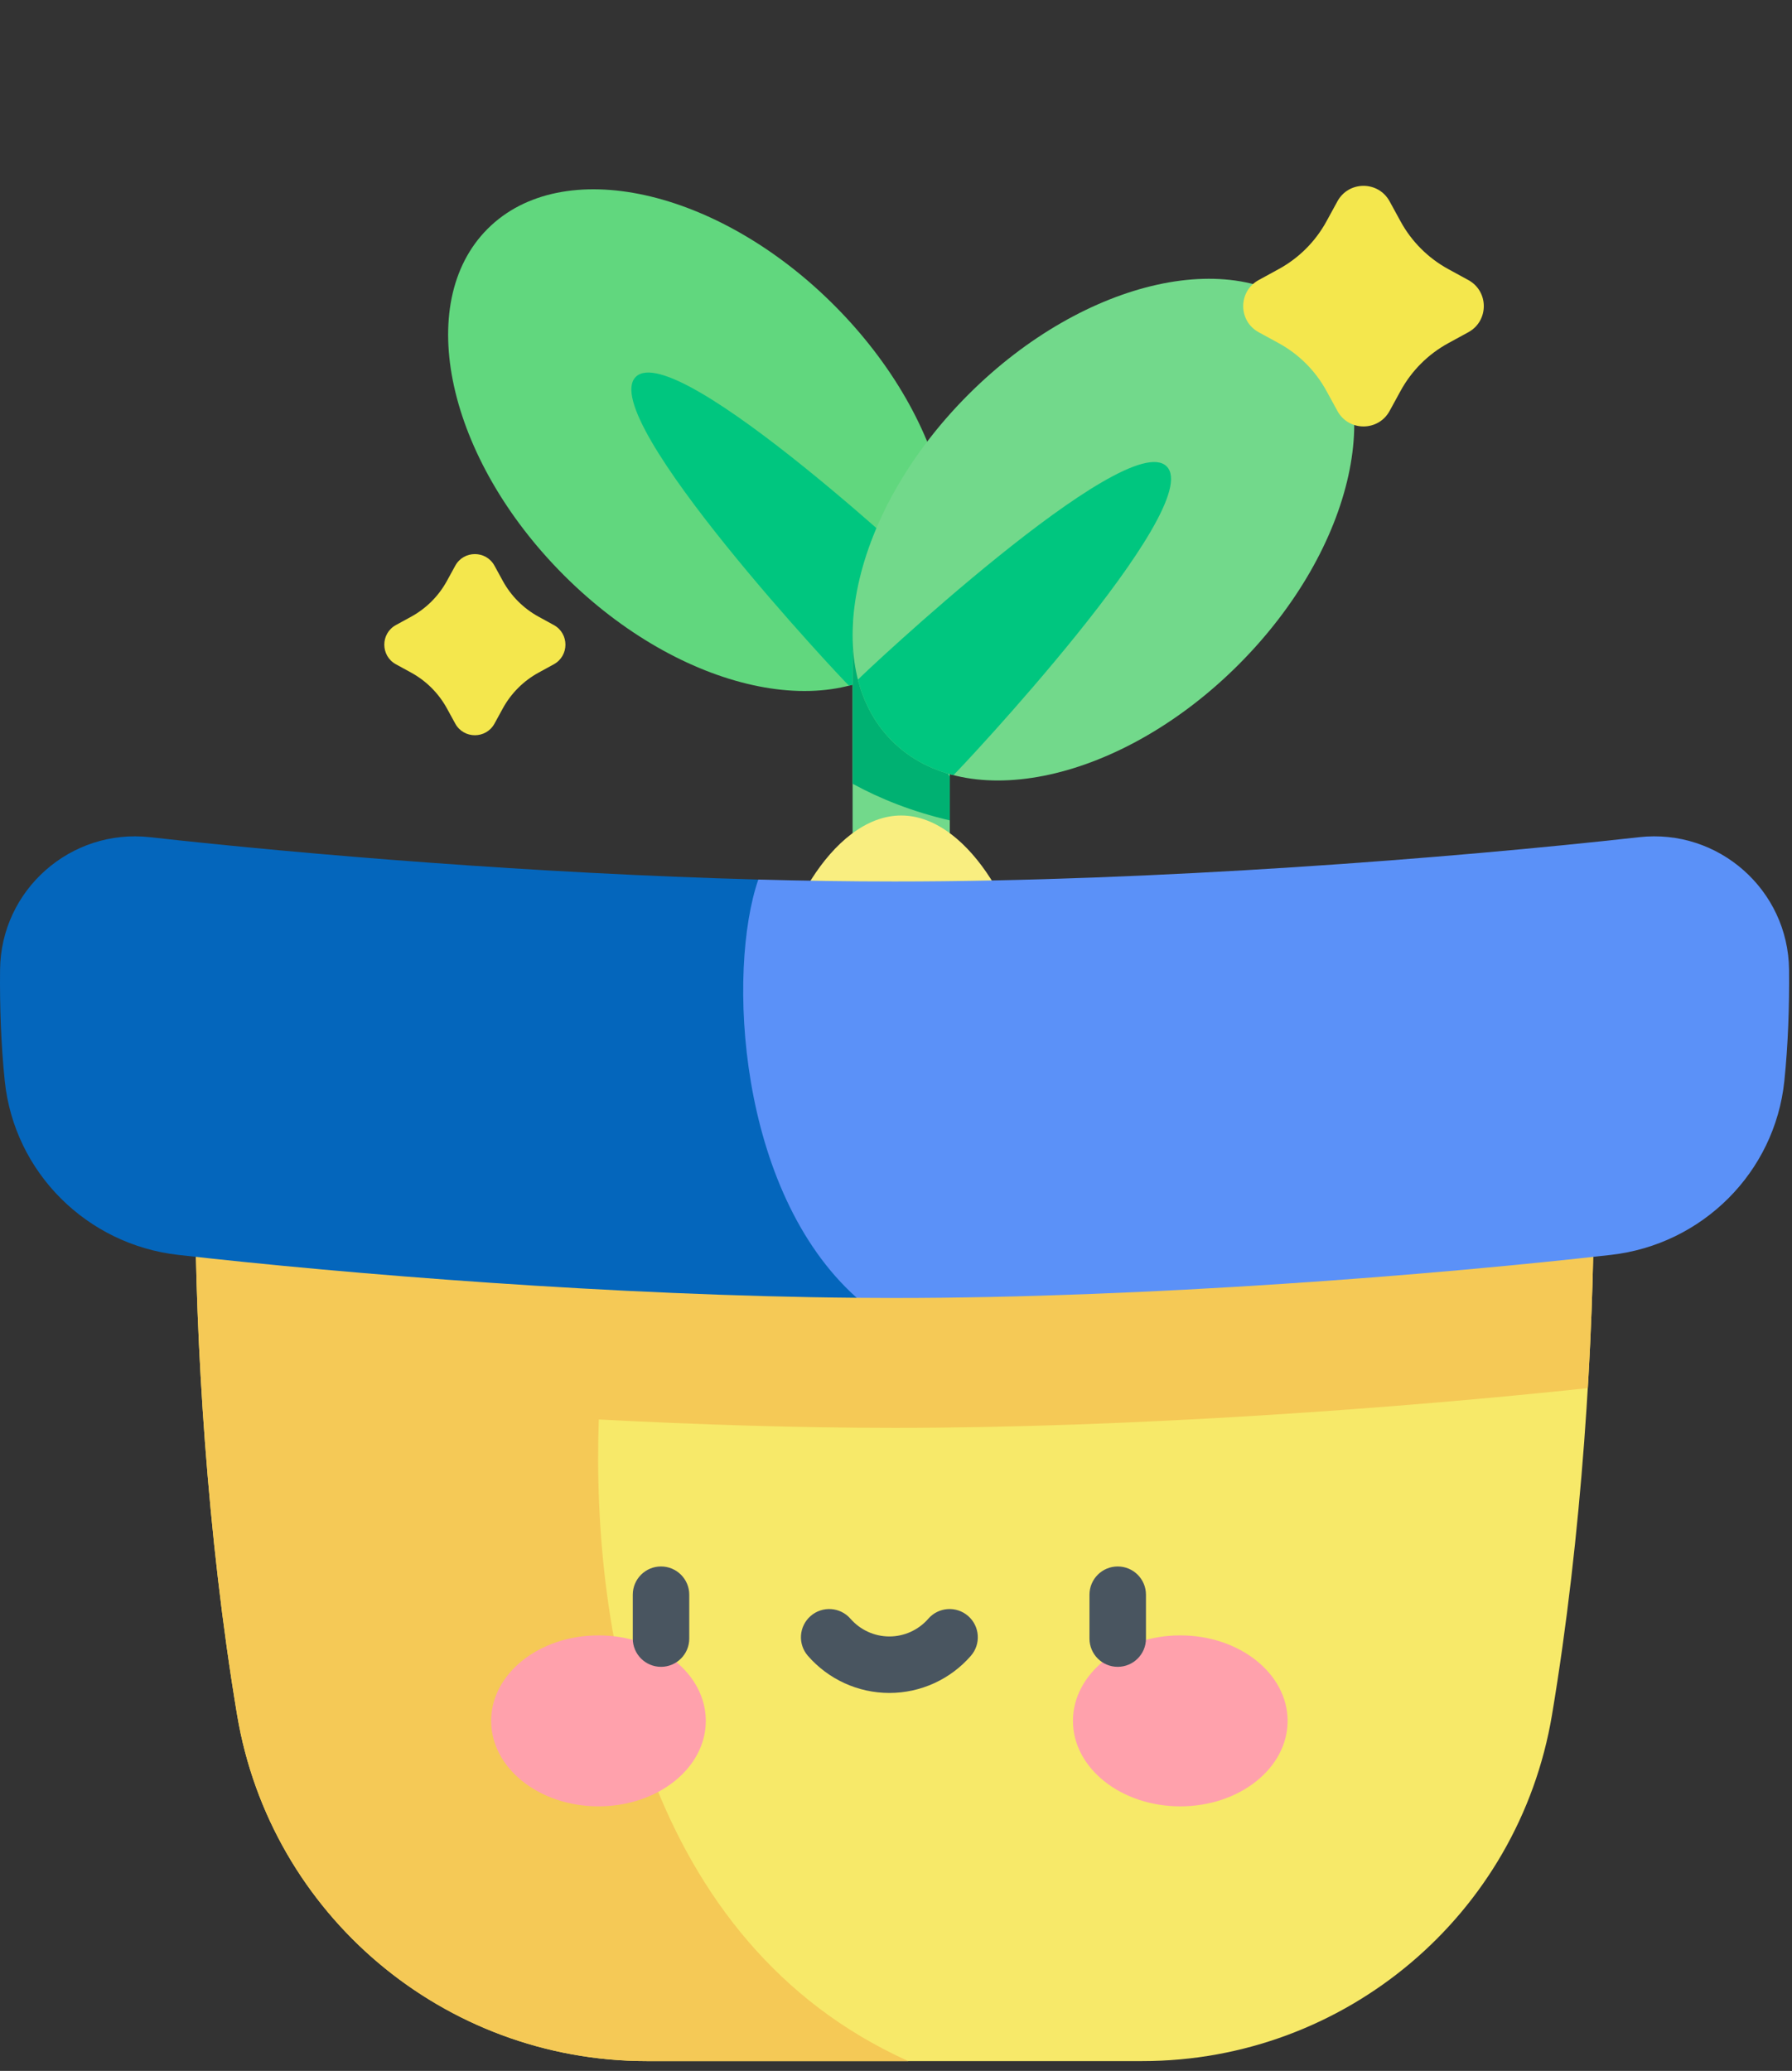<svg width="135" height="156" viewBox="0 0 135 156" fill="none" xmlns="http://www.w3.org/2000/svg">
<rect x="0" y="0" width="135" height="156" fill="#333333" stroke="none"/>
<path d="M42.481 43.332C51.274 52.124 62.957 54.697 68.577 49.077C74.196 43.458 71.624 31.774 62.831 22.982C54.039 14.189 42.356 11.616 36.736 17.236C31.116 22.855 33.688 34.539 42.481 43.332Z" fill="#61D77E"/>
<path d="M47.893 28.393C50.919 25.366 70.9 44.138 71.15 44.459C70.693 46.237 69.843 47.811 68.577 49.077C67.311 50.343 65.737 51.193 63.959 51.65C63.638 51.4 44.866 31.419 47.893 28.393Z" fill="#00C67F"/>
<path d="M64.23 49.001L64.23 68.921H71.553V38.341L64.23 49.001Z" fill="#72D98B"/>
<path d="M64.231 59.039C66.316 60.179 68.743 61.147 71.553 61.799V58.499L64.231 46.778L64.231 59.039Z" fill="#00B172"/>
<path d="M93.301 50.072C102.094 41.28 104.667 29.596 99.046 23.976C93.427 18.357 81.744 20.929 72.951 29.722C64.158 38.514 61.586 50.198 67.206 55.818C72.825 61.437 84.509 58.865 93.301 50.072Z" fill="#72D98B"/>
<path d="M87.89 35.134C84.864 32.107 64.883 50.879 64.633 51.2C65.09 52.979 65.94 54.553 67.206 55.818C68.472 57.084 70.045 57.934 71.824 58.391C72.145 58.141 90.917 38.16 87.89 35.134Z" fill="#00C67F"/>
<path d="M77.457 74.999C77.457 80.282 73.174 84.564 67.892 84.564C62.609 84.564 58.327 80.282 58.327 74.999C58.327 69.716 62.609 61.43 67.892 61.43C73.174 61.43 77.457 69.716 77.457 74.999Z" fill="#F9EE80"/>
<path d="M104.684 15.164L105.514 16.681C106.341 18.195 107.586 19.439 109.099 20.267L110.617 21.097C112.17 21.946 112.17 24.177 110.617 25.026L109.099 25.855C107.585 26.684 106.341 27.928 105.514 29.442L104.684 30.959C103.834 32.512 101.604 32.512 100.755 30.959L99.925 29.442C99.097 27.928 97.852 26.684 96.339 25.855L94.821 25.026C93.268 24.177 93.268 21.946 94.821 21.097L96.339 20.267C97.852 19.439 99.097 18.195 99.925 16.681L100.755 15.164C101.604 13.611 103.834 13.611 104.684 15.164Z" fill="#F4E74D"/>
<path d="M37.253 42.616L37.878 43.758C38.501 44.898 39.438 45.835 40.578 46.458L41.72 47.083C42.889 47.722 42.889 49.402 41.72 50.041L40.578 50.666C39.438 51.289 38.501 52.226 37.878 53.365L37.253 54.508C36.613 55.677 34.935 55.677 34.296 54.508L33.67 53.365C33.047 52.226 32.11 51.289 30.971 50.666L29.828 50.041C28.659 49.402 28.659 47.722 29.828 47.083L30.971 46.458C32.11 45.834 33.047 44.898 33.67 43.758L34.296 42.616C34.935 41.447 36.614 41.447 37.253 42.616Z" fill="#F4E74D"/>
<path d="M120.073 90.019C120.073 100.909 119.176 115.71 116.919 129.185C114.398 144.244 101.331 155.259 86.061 155.259H48.721C33.451 155.259 20.384 144.244 17.862 129.185C15.606 115.71 14.709 100.909 14.709 90.019H120.073Z" fill="#F7E969"/>
<path d="M67.392 107.56C85.284 107.56 105.551 106.067 119.617 104.565C119.93 99.317 120.073 94.357 120.073 90.019H14.71C14.71 100.909 15.606 115.71 17.863 129.185C20.385 144.244 33.452 155.259 48.721 155.259H68.428C48.631 146.35 44.535 123.15 45.11 106.927C52.548 107.316 60.164 107.56 67.392 107.56Z" fill="#F5C956"/>
<path d="M134.778 73.047C134.717 67.037 129.459 62.396 123.485 63.064C109.302 64.65 86.962 66.401 67.391 66.401C64.033 66.401 60.593 66.348 57.127 66.255C47.739 73.305 45.481 90.633 64.542 97.762C65.497 97.77 66.448 97.776 67.391 97.776C86.3 97.776 107.93 96.056 121.363 94.529C128.243 93.747 133.709 88.317 134.423 81.429C134.705 78.709 134.806 75.828 134.778 73.047Z" fill="#5B91F8"/>
<path d="M64.542 97.762C55.531 89.703 54.775 73.071 57.127 66.255C40.394 65.804 23.047 64.378 11.297 63.064C5.323 62.396 0.065 67.037 0.005 73.047C-0.024 75.828 0.077 78.709 0.359 81.429C1.073 88.317 6.54 93.747 13.42 94.529C26.182 95.98 46.344 97.604 64.542 97.762Z" fill="#0466BC"/>
<path d="M53.172 129.632C53.172 133.188 49.552 136.071 45.086 136.071C40.62 136.071 37 133.188 37 129.632C37 126.075 40.62 123.192 45.086 123.192C49.552 123.192 53.172 126.075 53.172 129.632Z" fill="#FFA1AC"/>
<path d="M80.83 129.632C80.83 133.188 84.45 136.071 88.916 136.071C93.382 136.071 97.002 133.188 97.002 129.632C97.002 126.075 93.382 123.192 88.916 123.192C84.45 123.192 80.83 126.075 80.83 129.632Z" fill="#FFA1AC"/>
<path d="M49.797 125.56C48.622 125.56 47.67 124.608 47.67 123.433V120.127C47.67 118.952 48.622 118 49.797 118C50.972 118 51.925 118.952 51.925 120.127V123.433C51.925 124.608 50.972 125.56 49.797 125.56Z" fill="#495560"/>
<path d="M84.203 125.56C83.028 125.56 82.076 124.608 82.076 123.433V120.127C82.076 118.952 83.028 118 84.203 118C85.378 118 86.331 118.952 86.331 120.127V123.433C86.331 124.608 85.378 125.56 84.203 125.56Z" fill="#495560"/>
<path d="M67.002 127.528C64.648 127.528 62.411 126.509 60.862 124.732C60.09 123.846 60.183 122.503 61.069 121.731C61.955 120.959 63.298 121.051 64.07 121.937C64.81 122.786 65.879 123.273 67.002 123.273C68.124 123.273 69.193 122.786 69.933 121.937C70.704 121.051 72.048 120.959 72.934 121.731C73.82 122.503 73.912 123.846 73.14 124.732C71.593 126.509 69.355 127.528 67.002 127.528Z" fill="#495560"/>
</svg>
